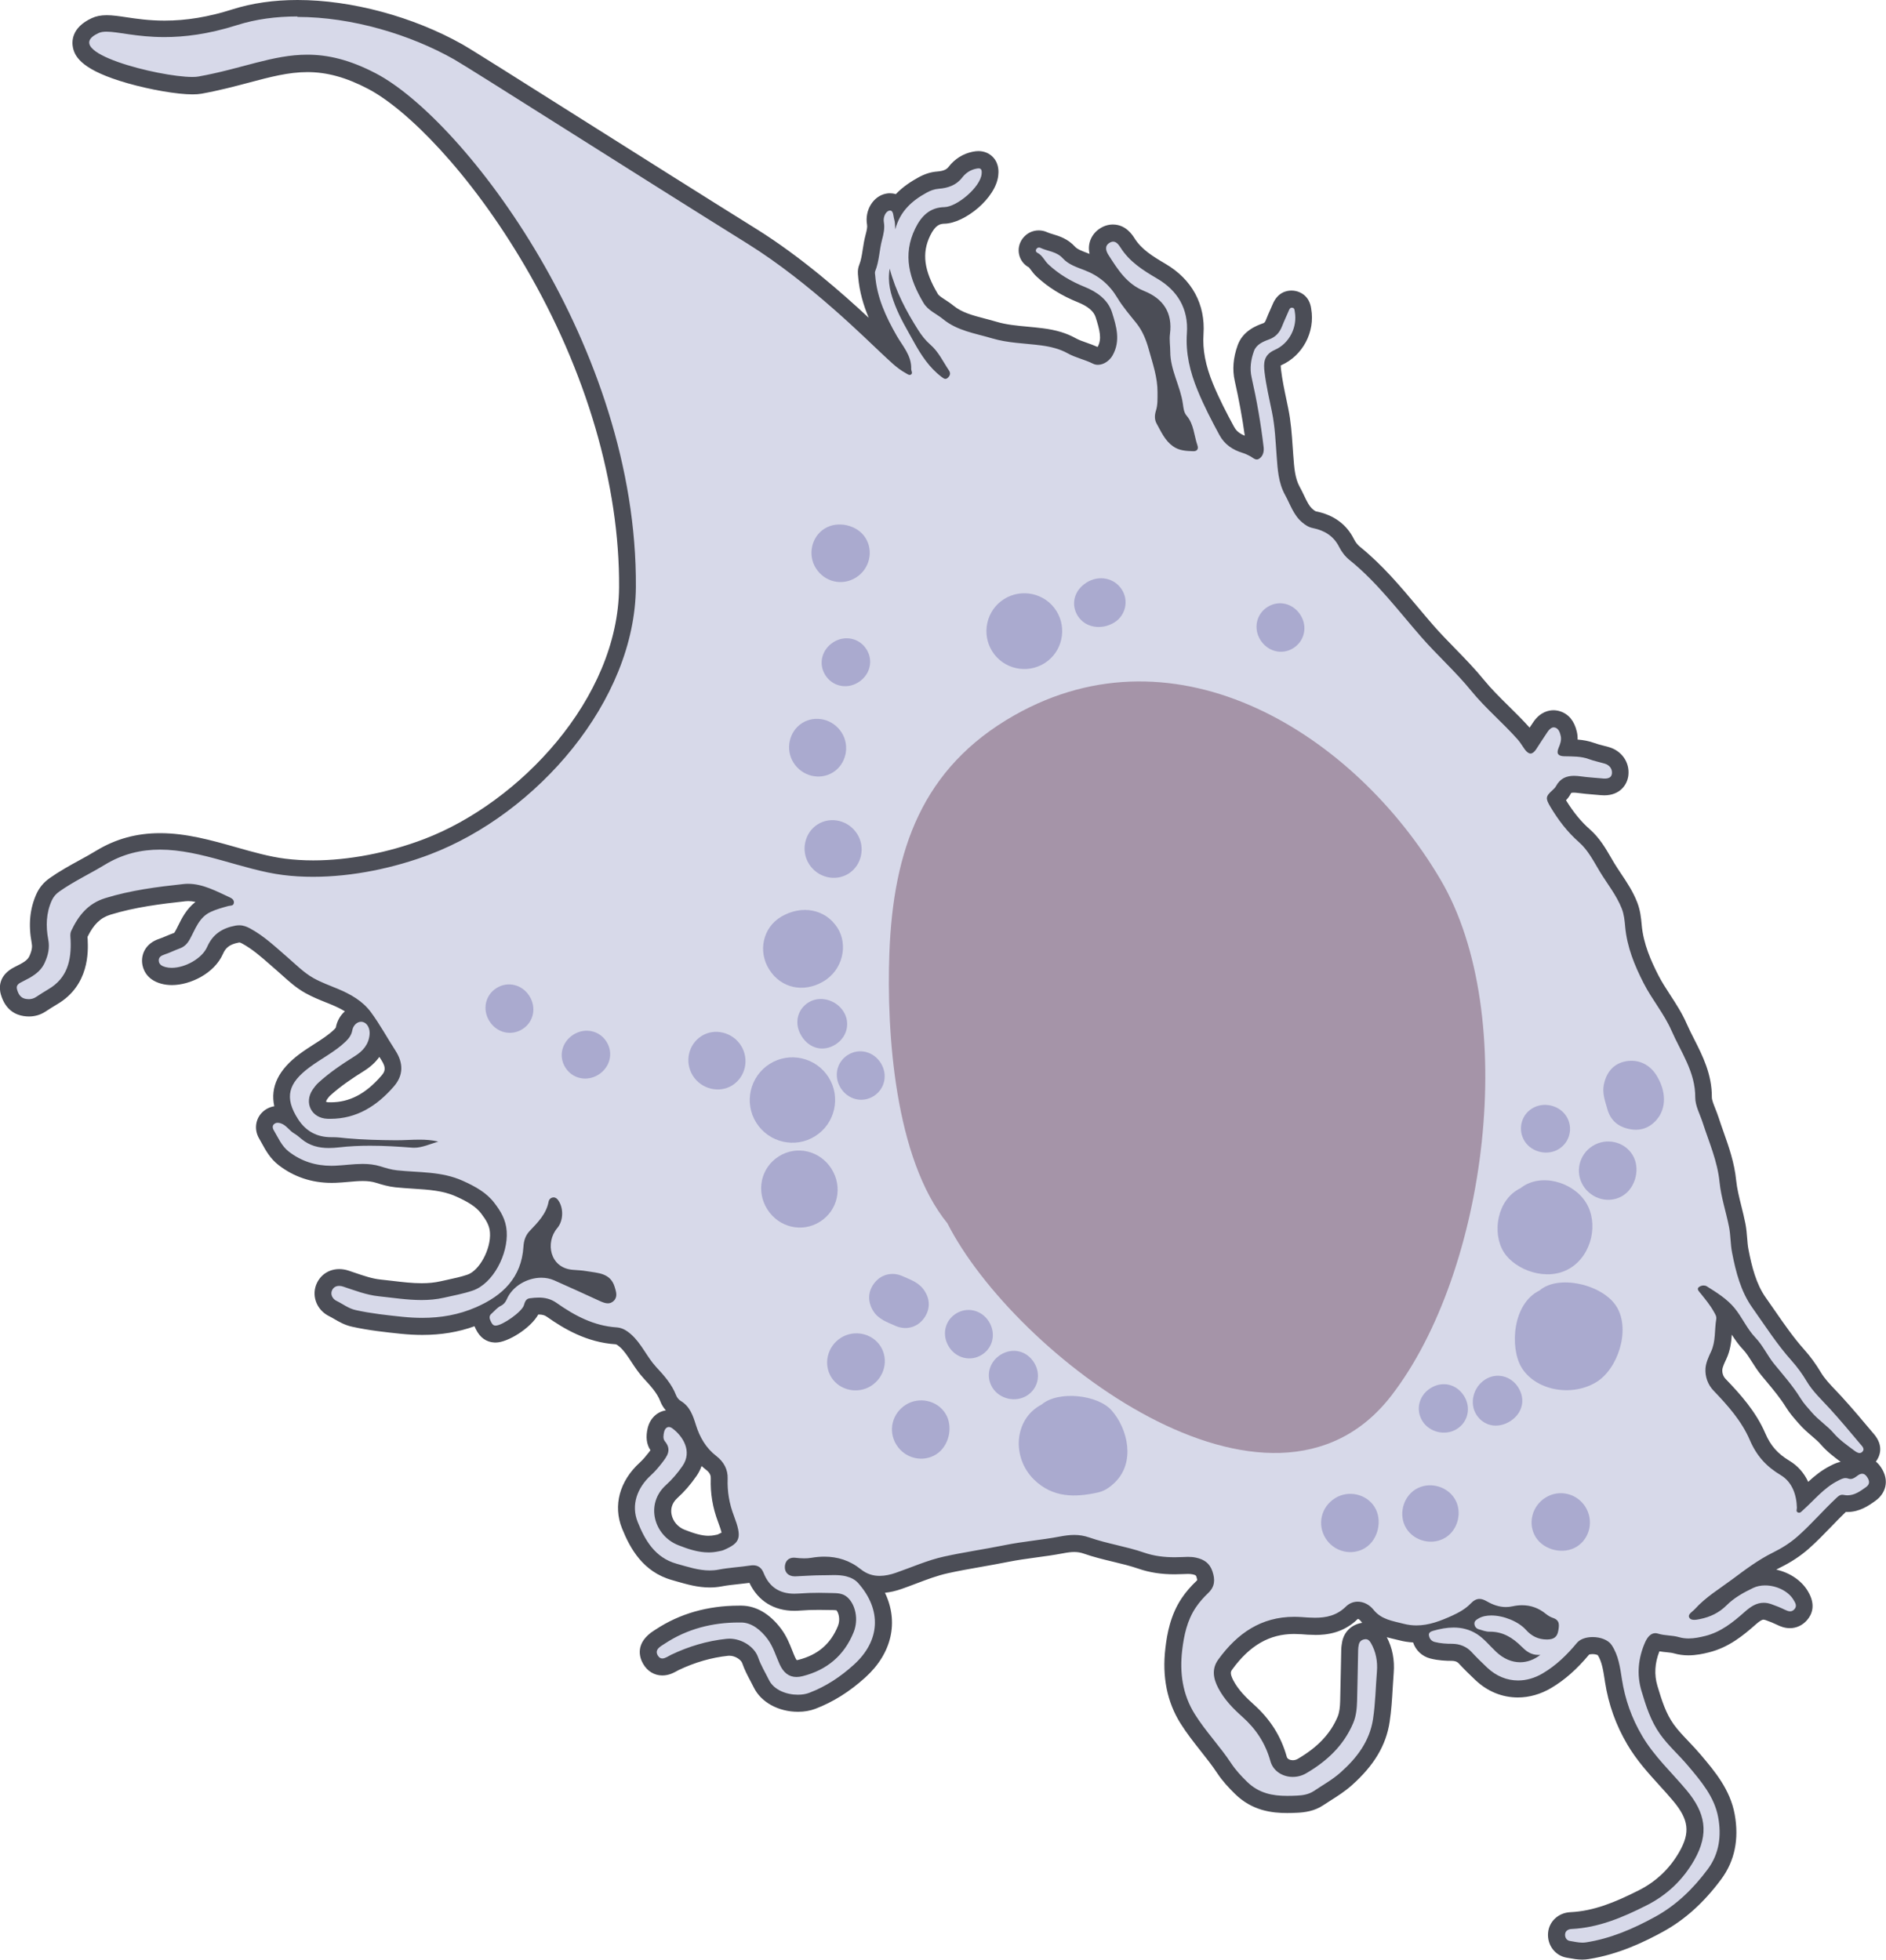 <?xml version='1.0' encoding='utf-8'?>
<ns0:svg xmlns:ns0="http://www.w3.org/2000/svg" viewBox="0 0 445.46 462.88">
  <ns0:defs>
    <ns0:style>
      .cls-1 {
        fill: #807eb7;
      }

      .cls-2 {
        fill: #d7d9e9;
      }

      .cls-3 {
        fill: #4b4d56;
      }

      .cls-4 {
        fill: none;
      }

      .cls-5 {
        clip-path: url(#clippath-1);
      }

      .cls-6 {
        isolation: isolate;
      }

      .cls-7 {
        opacity: .51;
      }

      .cls-7, .cls-8 {
        mix-blend-mode: multiply;
      }

      .cls-9 {
        fill: url(#_10_dpi_20_);
        opacity: .63;
      }

      .cls-10 {
        mix-blend-mode: overlay;
      }

      .cls-11 {
        fill: #a594a8;
      }

      .cls-12 {
        fill: #262425;
      }
    </ns0:style>
    <ns0:pattern id="_10_dpi_20_" data-name="10 dpi 20%" x="0" y="0" width="28.8" height="28.8" patternTransform="translate(-6850.77 -9212.46) rotate(-3.46) scale(.12 -.12)" patternUnits="userSpaceOnUse" viewBox="0 0 28.8 28.8">
      <ns0:g>
        <ns0:rect class="cls-4" x="0" y="0" width="28.8" height="28.8" />
        <ns0:g>
          <ns0:path class="cls-12" d="M28.8,30.24c.8,0,1.44-.64,1.44-1.44s-.64-1.44-1.44-1.44-1.44.64-1.44,1.44.64,1.44,1.44,1.44Z" />
          <ns0:path class="cls-12" d="M14.4,30.24c.8,0,1.44-.64,1.44-1.44s-.65-1.44-1.44-1.44-1.44.64-1.44,1.44.64,1.44,1.44,1.44Z" />
          <ns0:path class="cls-12" d="M28.8,15.84c.8,0,1.44-.65,1.44-1.44s-.64-1.44-1.44-1.44-1.44.64-1.44,1.44.64,1.44,1.44,1.44Z" />
          <ns0:path class="cls-12" d="M14.4,15.84c.8,0,1.44-.65,1.44-1.44s-.65-1.44-1.44-1.44-1.44.64-1.44,1.44.64,1.44,1.44,1.44Z" />
          <ns0:path class="cls-12" d="M7.2,23.04c.79,0,1.44-.64,1.44-1.44s-.65-1.44-1.44-1.44-1.44.64-1.44,1.44.64,1.44,1.44,1.44Z" />
          <ns0:path class="cls-12" d="M21.6,23.04c.8,0,1.44-.64,1.44-1.44s-.65-1.44-1.44-1.44-1.44.64-1.44,1.44.64,1.44,1.44,1.44Z" />
          <ns0:path class="cls-12" d="M7.2,8.64c.79,0,1.44-.64,1.44-1.44s-.65-1.44-1.44-1.44-1.44.64-1.44,1.44.64,1.44,1.44,1.44Z" />
          <ns0:path class="cls-12" d="M21.6,8.64c.8,0,1.44-.64,1.44-1.44s-.65-1.44-1.44-1.44-1.44.64-1.44,1.44.64,1.44,1.44,1.44Z" />
        </ns0:g>
        <ns0:g>
          <ns0:path class="cls-12" d="M0,30.24c.79,0,1.44-.64,1.44-1.44s-.64-1.44-1.44-1.44-1.44.64-1.44,1.44.64,1.44,1.44,1.44Z" />
          <ns0:path class="cls-12" d="M0,15.84c.79,0,1.44-.65,1.44-1.44s-.64-1.44-1.44-1.44-1.44.64-1.44,1.44.64,1.44,1.44,1.44Z" />
        </ns0:g>
        <ns0:g>
          <ns0:path class="cls-12" d="M28.8,1.44c.8,0,1.44-.64,1.44-1.44s-.64-1.44-1.44-1.44-1.44.64-1.44,1.44.64,1.44,1.44,1.44Z" />
          <ns0:path class="cls-12" d="M14.4,1.44c.8,0,1.44-.64,1.44-1.44s-.65-1.44-1.44-1.44-1.44.64-1.44,1.44.64,1.44,1.44,1.44Z" />
        </ns0:g>
        <ns0:path class="cls-12" d="M0,1.44c.79,0,1.44-.64,1.44-1.44S.79-1.44,0-1.44-1.44-.8-1.44,0-.8,1.44,0,1.44Z" />
      </ns0:g>
    </ns0:pattern>
    <ns0:clipPath id="clippath-1">
      <ns0:path class="cls-9" d="M223.78,288.94c-12.42-15.25-14.43-45.03-13.71-63.96.92-24.05,7.62-43.61,29.48-56.02,38.59-21.92,80.46,4.48,100.67,38.76,18.86,31.98,11.04,92.64-11.61,121.93-28.42,36.75-89.05-9.71-104.83-40.7Z" />
    </ns0:clipPath>
  </ns0:defs>
  <ns0:g class="cls-6">
    <ns0:g id="Layer_1">
      <ns0:g>
        <ns0:g>
          <ns0:g>
            <ns0:path class="cls-2" d="M373.76,460.89c-.94,0-1.82-.16-2.6-.3-.23-.04-.46-.08-.69-.12-1.73-.28-2.93-1.87-2.79-3.7.13-1.73,1.52-3,3.38-3.08,5.8-.27,10.99-2.35,16.99-5.39,4.43-2.24,7.92-5.56,10.37-9.86,3.01-5.27,2.56-9.27-1.62-14.27-1.07-1.28-2.22-2.54-3.33-3.77-2.59-2.85-5.26-5.79-7.34-9.32-2.59-4.41-4.23-9.01-5.02-14.08l-.07-.48c-.39-2.51-.75-4.89-2.06-6.83-.32-.47-1.41-.97-2.8-.97-1.13,0-1.93.34-2.2.66-2.82,3.4-5.54,5.82-8.56,7.61-2.17,1.29-4.54,1.97-6.86,1.97-3.21,0-6.22-1.25-8.7-3.6-1.24-1.17-2.55-2.44-3.8-3.8-.95-1.04-2.2-1.26-3.08-1.26-1.35,0-2.95-.07-4.61-.49-1.56-.4-2.64-1.62-2.87-3.29-.03-.19-.03-.39-.02-.59-.31.02-.62.03-.93.03-1.18,0-2.36-.15-3.5-.45-.39-.1-.78-.19-1.16-.29-2.35-.56-5.01-1.19-7.04-3.72-.58-.72-1.39-1.16-2.16-1.16-.52,0-.99.19-1.37.58-2.9,2.86-6.18,3.22-8.71,3.22-1.09,0-2.17-.08-3.22-.15h-.11c-.55-.05-1.09-.07-1.61-.07-6.52,0-11.7,2.94-16.28,9.25-.69.95-1.16,2.18.14,4.66,1.33,2.54,3.4,4.57,5.25,6.22,3.62,3.23,5.98,6.97,7.22,11.43.43,1.56,1.99,2.26,3.35,2.26.77,0,1.54-.21,2.22-.61,5.01-2.94,8.34-6.48,10.19-10.84.58-1.36.73-2.81.78-4.58.07-2.54.12-5.09.17-7.64.03-1.46.05-2.92.09-4.38.01-.59.11-1.14.18-1.55.29-1.48,1.31-2.52,2.81-2.84.26-.06.52-.08.76-.08.84,0,2.04.32,2.94,1.85,1.36,2.3,1.96,5.03,1.72,7.9-.1,1.23-.17,2.47-.25,3.71-.15,2.53-.3,5.14-.7,7.73-.77,5.05-3.41,9.42-8.29,13.77-1.52,1.35-3.18,2.4-4.78,3.42-.59.37-1.18.75-1.76,1.13-1.69,1.13-3.58,1.36-5.03,1.43-.79.04-1.58.06-2.36.06-3.24,0-7.42-.45-10.98-3.97-1.34-1.32-2.74-2.79-3.92-4.58-1.21-1.83-2.55-3.52-3.97-5.32-1.6-2.01-3.25-4.1-4.67-6.37-2.91-4.64-4.01-10.15-3.27-16.4.4-3.42,1.14-7.4,3.53-10.96.87-1.29,1.92-2.52,3.23-3.77.75-.72,1.04-1.38.5-3.02-.32-.96-.82-1.58-2.42-1.93-.42-.09-.89-.13-1.48-.13-.43,0-.87.02-1.3.04-.63.03-1.24.05-1.84.05-2.93,0-5.51-.4-7.87-1.21-2.01-.69-4.06-1.19-6.24-1.71-2.2-.53-4.48-1.08-6.7-1.86-.96-.33-1.88-.49-2.91-.49-.84,0-1.78.11-3.03.35-2.11.41-4.26.7-6.33.98-2.18.29-4.44.6-6.6,1.04-2.11.43-4.26.81-6.33,1.17-2.65.47-5.39.95-8.04,1.54-2.59.57-5.07,1.51-7.7,2.5-1.14.43-2.27.86-3.42,1.26-1.65.58-3.13.86-4.52.86-.87,0-1.7-.11-2.49-.33,5.22,6.9,4.42,14.75-2.25,20.78-3.56,3.22-7.22,5.52-11.19,7.03-.98.37-2.15.57-3.38.57-2.94,0-6.97-1.21-8.64-4.62-.26-.53-.53-1.04-.81-1.56-.66-1.25-1.35-2.55-1.85-4-.57-1.66-2.81-3.06-4.89-3.06-.16,0-.33,0-.49.03-4.17.44-8.33,1.64-12.38,3.56-.15.07-.29.15-.45.24-.67.37-1.5.84-2.52.84-.68,0-1.95-.23-2.82-1.75-1.11-1.94-.43-3.7,2.01-5.24l.31-.2c5.34-3.52,11.59-5.31,18.58-5.31h.64c2.79.05,5.47,1.66,7.73,4.68,1.12,1.5,1.76,3.1,2.37,4.65.23.57.45,1.15.71,1.71.83,1.85,1.73,1.85,2.16,1.85.28,0,.59-.04.94-.13,5.16-1.3,8.76-4.39,10.69-9.18.95-2.35.25-4.95-.94-6.02-.48-.43-1.09-.47-2.2-.49h-.31c-.97-.03-1.94-.05-2.91-.05-1.69,0-3.18.05-4.56.17-.42.03-.82.05-1.22.05-4.37,0-7.53-2.13-9.14-6.17-.22-.54-.35-.54-.63-.54-.12,0-.26.01-.39.03-1.08.16-2.17.28-3.22.39-1.43.15-2.79.3-4.13.56-.8.15-1.64.23-2.49.23-2.56,0-4.95-.69-7.26-1.35l-1.09-.31c-6.04-1.68-8.71-6.53-10.53-11.05-1.83-4.57-.46-9.54,3.69-13.3.9-.82,1.68-1.77,2.32-2.6,1.41-1.81,1.28-1.96.75-2.61-1.21-1.45-.74-3.34-.59-3.96.4-1.64,1.6-2.7,3.07-2.7.69,0,1.38.24,2,.7,3.49,2.56,5.87,7.31,2.85,11.67-1.28,1.84-2.69,3.47-4.19,4.82-1.69,1.53-2.41,3.55-2.02,5.69.42,2.3,2.08,4.28,4.34,5.17,2.39.94,4.39,1.56,6.4,1.56.63,0,1.23-.06,1.83-.19l.31-.06c.26-.05.52-.1.66-.16,2.83-1.22,2.94-1.27,1.29-5.6-1.18-3.1-1.7-6.2-1.58-9.48.05-1.46-.57-2.67-1.9-3.7-2.57-1.98-4.37-4.69-5.5-8.3-.69-2.21-1.25-3.72-2.73-4.6-.83-.49-1.55-1.37-1.93-2.36-.89-2.33-2.61-4.19-4.29-6-1.09-1.17-1.93-2.46-2.74-3.7-.96-1.46-1.86-2.84-3.07-3.9-.85-.75-1.48-1.08-2.17-1.12-6.36-.41-11.48-3.5-15.24-6.15-.87-.61-1.81-.89-3.07-.89-.43,0-.91.03-1.49.1-.04.11-.07.23-.09.29-.75,2.51-6.28,6.23-8.6,6.23h-.15c-1.77-.09-2.47-1.5-2.73-2.02l-.05-.09c-.53-1.05-.57-1.91-.4-2.58-.15.07-.3.14-.46.2-4.14,1.81-8.57,2.69-13.54,2.69-1.56,0-3.2-.09-4.88-.26-3.46-.36-7.39-.77-11.27-1.63-1.45-.32-2.62-1-3.65-1.61-.43-.25-.86-.51-1.31-.72-.99-.48-1.76-1.34-2.12-2.36-.33-.94-.27-1.95.17-2.85.65-1.33,1.94-2.12,3.46-2.12.51,0,1.03.09,1.56.26.51.17,1.01.34,1.52.51,2.21.75,4.29,1.46,6.48,1.69.91.09,1.83.2,2.74.31,2.48.29,4.82.57,7.18.57,1.78,0,3.37-.16,4.85-.5.5-.11,1-.22,1.5-.33,1.76-.38,3.42-.74,5.05-1.29,3.73-1.25,7.05-7.19,6.71-11.99-.15-2.14-1.03-3.67-2.5-5.6-1.54-2.03-3.79-3.32-6.7-4.63-3.41-1.54-7.02-1.76-10.83-2-1.34-.08-2.73-.17-4.11-.32-1.51-.16-2.92-.6-4.17-.98-1.16-.36-2.33-.51-3.74-.51-1.17,0-2.34.1-3.58.21-.94.08-1.88.17-2.81.2-.32.01-.63.02-.94.02-4.26,0-8.06-1.27-11.31-3.78-1.65-1.28-2.59-2.98-3.41-4.49-.22-.4-.44-.81-.68-1.2-.76-1.26-.59-2.82.41-3.78.62-.6,1.41-.92,2.28-.92.43,0,.87.08,1.35.23.3.1.58.22.84.36-2.59-5.11-1.27-9.25,4.13-13.27,1.1-.82,2.25-1.55,3.36-2.27,1.81-1.16,3.52-2.26,4.98-3.65.61-.59.9-1.04.99-1.56.38-2.11,2.05-3.65,3.99-3.69-1.42-1.52-3.39-2.76-6.23-3.93-.42-.17-.84-.34-1.26-.51-1.56-.63-3.18-1.28-4.68-2.12-1.92-1.07-3.54-2.53-5.11-3.94-.44-.4-.89-.8-1.34-1.18-.47-.41-.94-.82-1.42-1.24-2.31-2.03-4.49-3.94-7.06-5.34-.68-.37-1.15-.52-1.63-.52-.16,0-.33.02-.51.05-2.69.49-4.25,1.65-5.22,3.85-1.67,3.8-6.6,6.16-10.22,6.16-.7,0-1.37-.08-1.98-.25-2.29-.62-2.92-2.04-3.04-3.12-.09-.81-.01-2.78,2.7-3.68.58-.19,1.17-.44,1.79-.71.57-.24,1.14-.48,1.73-.69.49-.17.88-.44,1.32-1.24.27-.48.51-.97.75-1.46,1.06-2.14,2.26-4.56,5.13-5.89.74-.34,1.49-.61,2.23-.85-2.29-1.06-4.49-1.97-6.75-1.97-.29,0-.59.02-.89.05-5.9.64-12.16,1.42-18.07,3.24-3.02.93-5.06,2.92-6.82,6.66-.05.1-.02.47,0,.77.01.17.02.35.03.52.16,4.08-.3,9.9-6.2,13.36-.98.58-1.96,1.21-2.9,1.82-.84.55-1.79.82-2.8.82-.3,0-.62-.02-.93-.07-1.87-.29-3.14-1.53-3.76-3.69-.5-1.75.25-3.14,2.24-4.13l.99,1.74-.9-1.79c1.99-1,3.56-1.79,4.33-3.53.72-1.63.92-2.89.67-4.22-.75-3.94-.43-7.36.98-10.45.53-1.17,1.33-2.12,2.45-2.91,2.18-1.54,4.51-2.82,6.75-4.06,1.35-.74,2.75-1.51,4.07-2.32,4.29-2.61,8.9-3.88,14.09-3.88,5.92,0,11.77,1.65,17.42,3.25,4.12,1.17,8.01,2.27,11.88,2.76,2.18.28,4.49.42,6.86.42,8.62,0,18.18-1.84,26.92-5.17,23.11-8.81,47.13-34.14,47.32-61.28.38-54.33-38.83-108.26-60.31-119.52-5.47-2.87-10.34-4.21-15.3-4.21s-9.2,1.18-14.36,2.56c-3.41.91-6.94,1.84-11.02,2.58-.49.09-1.08.13-1.79.13-5.01,0-24.98-3.54-26.26-9.42-.24-1.11-.13-3.2,3.33-4.78.74-.34,1.62-.5,2.68-.5,1.23,0,2.67.21,4.33.46,2.46.37,5.53.82,9.33.82,5.36,0,10.79-.9,16.6-2.75,4.43-1.41,9.41-2.12,14.81-2.12,12.41,0,26.6,3.84,37.96,10.28,2.03,1.15,13.44,8.35,27.88,17.47,13.61,8.59,29.04,18.34,41.54,26.12,13.04,8.13,24.97,19.5,30.06,24.36.77.73,1.37,1.31,1.79,1.69.36.33.71.66,1.07,1,.76.72,1.51,1.42,2.27,2.05-.38-.95-.99-1.88-1.65-2.89-.4-.6-.79-1.2-1.14-1.82-2.37-4.15-4.85-9.17-5.32-15l-.02-.17c-.05-.4-.14-1.07.15-1.78.49-1.22.7-2.57.92-4,.16-1.05.33-2.14.62-3.24.32-1.19.56-2.25.39-3.28-.4-2.31.95-4.65,2.89-5.02.19-.04.37-.05.54-.05.84,0,1.43.32,1.84.75,1.78-2.28,4-3.72,5.79-4.7.89-.49,2.11-1.06,3.74-1.19,1.95-.15,3.2-.73,4.08-1.86,1.15-1.5,2.71-2.48,4.51-2.84.36-.07.67-.11.96-.11,1.05,0,1.69.46,2.04.85.85.95.71,2.22.66,2.71-.45,4.26-6.99,9.51-10.75,9.59-2.28.05-3.81,1.23-5.13,3.95-2.31,4.75-1.73,9.58,1.89,15.65.49.83,1.36,1.39,2.38,2.05.59.38,1.2.78,1.79,1.27,2.3,1.89,5.16,2.64,8.19,3.44.89.23,1.79.47,2.68.73,2.47.74,5.01.97,7.71,1.22,1.17.11,2.35.22,3.52.37,2.89.37,5.13,1.04,7.04,2.11.87.49,1.85.83,2.88,1.19.98.34,2,.7,3.01,1.21.09.05.19.07.31.07.57,0,1.34-.54,1.72-1.21,1.43-2.55.8-5.05-.31-8.59-.64-2.02-2.37-3.57-5.31-4.75-3.63-1.46-6.63-3.32-9.17-5.69-.49-.46-.85-.95-1.17-1.39-.4-.55-.66-.89-.96-1.03-.7-.33-1.2-.96-1.39-1.71-.19-.75-.02-1.55.46-2.19.54-.72,1.34-1.13,2.22-1.13.41,0,.8.09,1.18.27.45.21.99.37,1.56.54,1.34.4,3.02.91,4.37,2.39.87.96,2.26,1.48,3.74,2.04l.67.26c3.78,1.46,6.63,3.86,8.72,7.35.94,1.56,2.11,3,3.35,4.53.34.41.67.83,1,1.24,1.9,2.39,2.8,5.14,3.32,7.01.15.54.31,1.08.46,1.62.82,2.83,1.67,5.76,1.64,8.98v.62c0,1.31,0,2.8-.47,4.3-.26.83-.11,1.24.02,1.47.18.32.35.64.52.96.81,1.52,1.52,2.84,2.74,3.71.67.48,1.44.65,2.33.73-.1-.4-.19-.79-.28-1.18-.35-1.52-.65-2.84-1.5-3.83-1-1.17-1.18-2.53-1.31-3.52l-.04-.3c-.23-1.63-.77-3.22-1.34-4.91-.81-2.4-1.65-4.88-1.66-7.68,0-.46-.03-.93-.06-1.4-.06-.98-.13-1.99.01-3.06.52-3.94-1.02-6.49-4.86-8.04-4.62-1.86-6.98-5.54-9.25-9.11l-.12-.19c-1.68-2.63-.64-4.63.76-5.55.66-.44,1.35-.66,2.04-.66,1.95,0,3.03,1.7,3.44,2.34,1.86,2.94,4.71,4.76,7.97,6.67,5.67,3.32,8.44,8.42,8,14.74-.27,4,.49,8.02,2.4,12.67,1.49,3.62,3.3,7.09,5.04,10.3.87,1.61,2.25,2.65,4.36,3.29.79.24,1.5.6,2.1.92.08.04.16.09.24.14,0-.12,0-.22-.02-.3-.61-5.27-1.56-10.74-2.8-16.27-.52-2.29-.31-4.67.61-7.29.92-2.59,3.47-3.51,4.7-3.95,1.01-.36,1.55-.92,1.99-2.05.29-.75.62-1.49.95-2.22.2-.44.39-.88.58-1.33.58-1.38,1.45-2.05,2.61-2.05.2,0,.4.02.61.07.81.18,1.82.75,2.06,2.46l.02.12c.81,4.58-1.66,9.27-5.88,11.15-1.29.57-1.5,1.11-1.25,3.19.29,2.41.81,4.88,1.31,7.27.14.67.28,1.34.42,2.01.6,2.95.8,5.91,1,8.77.04.61.17,2.33.17,2.33.21,2.85.41,5.55,1.73,7.93.35.63.66,1.28.97,1.94.75,1.58,1.4,2.94,2.57,3.93.68.57,1.14.84,1.67.94,3.55.72,6.09,2.56,7.55,5.47.5.99,1.18,1.85,1.96,2.48,5.1,4.11,9.29,9.1,13.34,13.92,1.28,1.52,2.56,3.04,3.86,4.54,1.63,1.86,3.4,3.68,5.11,5.43,2.25,2.3,4.57,4.69,6.67,7.26,1.82,2.24,3.93,4.32,5.98,6.33,1.68,1.66,3.42,3.37,5.04,5.21.47.53.85,1.1,1.18,1.61.09.13.17.26.26.39.23-.36.46-.72.7-1.08.58-.9,1.16-1.81,1.78-2.69,1.06-1.53,2.25-1.85,3.06-1.85.32,0,.63.05.94.15,2,.65,2.48,2.71,2.64,3.38.3,1.28.02,2.44-.29,3.31h.09c1.81.03,3.69.06,5.64.79.67.25,1.39.44,2.16.63.47.12.93.24,1.39.37,2.09.61,3.36,2.41,3.14,4.47-.15,1.45-1.19,2.99-3.69,2.99-.23,0-.46-.01-.68-.03-.55-.05-1.1-.1-1.66-.14-1.19-.1-2.41-.2-3.64-.37-.49-.07-.91-.1-1.28-.1-1.28,0-1.96.38-2.51,1.4-.33.62-.8,1.09-1.22,1.46-.31.28-.49.46-.6.58.07.16.21.41.44.81,1.96,3.29,4.04,5.88,6.37,7.91,2.04,1.78,3.32,3.99,4.56,6.12.26.44.52.89.78,1.33.53.87,1.09,1.71,1.68,2.6,1.33,1.99,2.7,4.04,3.64,6.44.64,1.64.79,3.23.93,4.78.45,4.87,2.36,9.13,4.16,12.66.83,1.62,1.83,3.15,2.88,4.77,1.33,2.05,2.71,4.17,3.73,6.5.54,1.25,1.16,2.46,1.81,3.74,1.97,3.89,4.02,7.91,3.98,12.88,0,1,.46,2.18.96,3.42.25.62.51,1.27.72,1.94.37,1.16.78,2.3,1.18,3.44,1.22,3.47,2.49,7.05,2.88,10.99.21,2.1.73,4.18,1.28,6.38.32,1.3.66,2.65.93,4.01.22,1.11.31,2.2.39,3.25.08.98.15,1.9.32,2.79.83,4.27,1.94,8.72,4.43,12.23.72,1.01,1.42,2.03,2.13,3.05,2.2,3.18,4.48,6.48,7.08,9.38,1.39,1.55,2.64,3.27,3.73,5.11,1,1.68,2.35,3.1,3.78,4.6.46.48.92.96,1.37,1.46,2.5,2.74,4.89,5.58,7.33,8.49l.12.14c1.85,2.09,1,3.61.34,4.32-.58.62-1.34.96-2.15.96-1.14,0-2.03-.66-2.5-1.02l-.57-.42c-1.57-1.16-3.19-2.35-4.52-3.91-.69-.81-1.52-1.52-2.4-2.27-.94-.8-1.9-1.63-2.78-2.64l-.44-.5c-.85-.96-1.72-1.96-2.46-3.16-1.38-2.24-3.05-4.25-4.82-6.37-.4-.47-.79-.95-1.18-1.42-.79-.97-1.44-1.99-2.07-2.98-.74-1.16-1.43-2.26-2.3-3.17-1.25-1.31-2.17-2.78-3.05-4.2-.65-1.05-1.27-2.04-1.98-2.9-.54-.66-1.16-1.25-1.84-1.81.08.13.34.6.34.6.34.59.92,1.59.69,2.91-.13.78-.19,1.59-.24,2.46-.11,1.77-.24,3.78-1.16,5.73-.47.99-1.05,2.22-1.11,3.23-.09,1.37.4,2.72,1.35,3.71,3.24,3.37,6.86,7.36,8.95,12.22,1.42,3.3,3.37,5.52,6.54,7.43,2.37,1.43,3.93,3.84,4.51,6.92.18-.17.35-.35.54-.53,1.9-1.88,3.86-3.82,6.49-5.15l.2-.1c.65-.34,1.47-.76,2.52-.76.38,0,.76.06,1.13.17.11-.07.25-.17.36-.25l.2-.15c.76-.55,1.49-.81,2.24-.81s1.88.28,2.8,1.63c1.57,2.3.64,4.18-.75,5.17-1.53,1.09-3.22,2.3-5.52,2.3-.35,0-.71-.03-1.06-.09-.07.07-.16.14-.23.21-1.38,1.3-2.67,2.64-3.92,3.93-1.66,1.71-3.37,3.49-5.22,5.12-1.77,1.57-3.88,2.96-6.28,4.14-3.24,1.6-6.22,3.83-9.1,5.98l-.2.15c-.79.59-1.59,1.15-2.4,1.72-1.58,1.12-3.11,2.19-4.48,3.4,1.09-.48,2.05-1.13,2.9-1.98,2.06-2.05,4.49-3.37,6.81-4.48,1.08-.52,2.36-.79,3.69-.79,3.48,0,6.86,1.76,8.41,4.37l.06.1c.43.72,1.58,2.64-.04,4.48-.68.77-1.55,1.18-2.52,1.18-.82,0-1.54-.3-2.08-.56-.94-.46-1.93-.86-3.01-1.24-.42-.14-.8-.21-1.16-.21-.93,0-1.85.48-3.18,1.66-2.71,2.41-5.95,5.06-10.15,6.12-1.27.32-2.79.65-4.39.65-1.01,0-1.95-.13-2.85-.39-.62-.18-1.31-.25-2.04-.33-.9-.09-1.91-.2-2.95-.52-.03.03-.29.24-.6.95-1.5,3.4-1.76,6.79-.78,10.07,1.13,3.77,2.15,6.88,4.11,9.64,1.09,1.54,2.39,2.9,3.77,4.35.9.95,1.83,1.92,2.71,2.96l.11.13c3.21,3.8,6.53,7.74,7.5,13.04.97,5.33.02,9.97-2.83,13.8-3.91,5.27-8.21,9.14-13.12,11.83-6.38,3.49-11.6,5.41-16.94,6.24-.37.06-.75.08-1.14.08ZM353.64,387.66c.37.38.74.76,1.12,1.12,1.06.99,2.22,1.61,3.4,1.82-.08-.08-.16-.16-.24-.23-1.49-1.48-2.84-2.34-4.28-2.71ZM358.62,381.25c1.29.66,2.42,1.5,3.27,2.45.99,1.11,2.05,1.6,3.42,1.6h.11c.35,0,.51-.05.56-.07,0-.02.04-.11.07-.3.04-.2.1-.57.12-.82-.02,0-.03-.01-.05-.02-.76-.25-1.53-.68-2.29-1.3-1.32-1.07-2.74-1.59-4.34-1.59-.28,0-.57.02-.87.05ZM345.49,382.64c.28.05.55.1.82.16.08-.34.22-.63.38-.88-.37.24-.77.48-1.2.72ZM349.44,379.7c-.06,0-.28.1-.64.48-.06.07-.13.13-.19.2.42-.21.87-.37,1.36-.49-.34-.17-.49-.18-.52-.18ZM187.41,370.35s.12.04.33.04c.78-.03,1.5-.07,2.21-.11,1.42-.08,2.89-.16,4.36-.16h.33c.39,0,.77,0,1.16-.02.42-.01.84-.02,1.26-.02.21,0,.44,0,.69,0-.95-.24-1.95-.35-3-.35-.87,0-1.79.08-2.74.24-.65.11-1.32.16-2.04.16-.88,0-1.71-.08-2.34-.15-.04,0-.08,0-.12,0-.05,0-.08,0-.1,0,.02,0,0,.09-.01.24,0,.07,0,.11,0,.13,0,0,0,0,0,0ZM134.56,301.91c2.25,1.01,4.49,2.04,6.73,3.06l1.25.57c.19.09.78.36,1.04.36.04-.2-.16-.84-.28-1.23-.49-1.6-1.41-1.86-3.91-2.22-.39-.06-.77-.11-1.15-.18-.72-.13-1.48-.18-2.29-.24l-.83-.06c-.19-.01-.38-.04-.56-.06ZM130.8,286.66c-.95,2.08-2.48,3.7-3.87,5.17l-.36.38c-.56.59-.85,1.36-.91,2.41-.13,2.1-.55,4.03-1.27,5.79,1.12-.37,2.3-.57,3.49-.57,1.01,0,1.97.14,2.88.43-.88-.73-1.58-1.67-2.04-2.79-1.18-2.84-.63-6.24,1.41-8.64.46-.54.69-1.36.68-2.18ZM89.26,245.25c-.41,2.43-1.87,4.44-4.35,6-2.62,1.63-5.65,3.63-8.31,6.06-.32.29-.64.69-1.03,1.25-.59.87-.71,1.8-.33,2.55.37.74,1.19,1.18,2.24,1.22.21,0,.41.01.62.01,5.02,0,9.44-2.28,13.49-6.96,1.63-1.88,1.69-3.76.18-6.08-.7-1.09-1.38-2.2-2.06-3.31-.15-.25-.3-.49-.45-.73ZM369.88,177.72" />
            <ns0:path class="cls-3" d="M70.28,4c12.79,0,26.61,4.15,36.97,10.02,3.86,2.19,43.46,27.43,69.34,43.55,14.87,9.27,28.41,22.94,31.55,25.82,1.85,1.69,3.57,3.52,5.79,4.74.27.15.62.42.94.42.12,0,.23-.03.34-.12.42-.32,0-.86.01-1.29.11-3.17-2.04-5.42-3.44-7.87-2.55-4.47-4.65-8.99-5.06-14.17-.03-.34-.13-.74-.01-1.03.97-2.4.97-5.01,1.63-7.47.36-1.36.67-2.71.42-4.14-.21-1.21.45-2.55,1.3-2.71.06-.01.11-.02.17-.02.84,0,.75,1.4,1,2.17.19.59.14,1.26.23,2.27,1.12-4.27,3.91-6.74,7.36-8.64.94-.52,1.83-.86,2.94-.95,2.13-.17,4.1-.82,5.5-2.64.84-1.09,1.95-1.83,3.32-2.1.22-.04.4-.07.56-.07.62,0,.81.37.71,1.35-.33,3.12-5.82,7.74-8.8,7.8-3.49.07-5.49,2.19-6.89,5.07-3.04,6.25-1.34,11.99,1.96,17.54,1.08,1.82,3.07,2.57,4.62,3.84,3.37,2.77,7.57,3.35,11.57,4.54,3.79,1.13,7.69,1.16,11.54,1.66,2.22.29,4.41.81,6.31,1.87,1.91,1.07,4.03,1.47,5.96,2.44.39.2.8.28,1.21.28,1.37,0,2.76-.98,3.46-2.23,1.94-3.46.88-6.91-.15-10.17-.95-3-3.57-4.84-6.47-6.01-3.17-1.28-6.05-2.96-8.55-5.3-.93-.87-1.4-2.17-2.63-2.76-.3-.15-.46-.54-.19-.9.16-.22.38-.33.61-.33.11,0,.22.03.33.08,1.76.82,3.83.86,5.29,2.47,1.35,1.49,3.33,2.11,5.17,2.82,3.34,1.29,5.86,3.41,7.72,6.52,1.28,2.13,2.94,4.04,4.5,5.99,1.49,1.87,2.34,4.07,2.95,6.3.91,3.29,2.06,6.55,2.03,10.05-.01,1.47.07,2.92-.38,4.33-.33,1.06-.35,2.1.18,3.05,1.07,1.92,1.93,3.96,3.85,5.33,1.49,1.06,3.12,1.11,4.79,1.17.02,0,.05,0,.07,0,.89,0,1.19-.59.92-1.38-.82-2.34-.83-4.99-2.55-7-.69-.81-.75-1.86-.89-2.8-.59-4.21-2.97-7.97-2.98-12.31,0-1.4-.25-2.82-.07-4.19.67-5.05-1.62-8.36-6.1-10.16-4.11-1.65-6.24-5.09-8.43-8.52-.53-.83-.99-2.04.17-2.81.35-.23.66-.33.94-.33.76,0,1.3.71,1.75,1.41,2.12,3.35,5.29,5.35,8.65,7.32,4.79,2.8,7.42,7.12,7.02,12.88-.33,4.76.73,9.15,2.55,13.57,1.49,3.63,3.27,7.06,5.13,10.49,1.2,2.23,3.15,3.53,5.54,4.25.61.18,1.19.48,1.75.77.51.27.97.76,1.53.76.21,0,.42-.07.66-.24.89-.65,1.07-1.71.96-2.68-.65-5.54-1.61-11.03-2.84-16.48-.48-2.14-.16-4.2.55-6.18.55-1.56,2.12-2.25,3.49-2.74,1.68-.6,2.58-1.66,3.18-3.2.46-1.18,1.02-2.33,1.51-3.5.17-.4.32-.83.77-.83.06,0,.12,0,.18.02.48.1.46.57.53.98.61,3.43-1.14,7.38-4.73,8.97-2.69,1.19-2.67,3.19-2.42,5.26.38,3.17,1.12,6.3,1.76,9.44.7,3.42.84,6.88,1.1,10.35.23,3.12.39,6.33,2.01,9.25,1.23,2.22,1.95,4.69,4,6.42.79.67,1.56,1.17,2.57,1.37,2.71.55,4.88,1.87,6.16,4.41.61,1.22,1.46,2.31,2.49,3.14,6.52,5.26,11.51,11.98,16.96,18.21,3.8,4.34,8.11,8.18,11.73,12.63,3.4,4.17,7.53,7.59,11.07,11.6.61.7,1.07,1.53,1.62,2.28.48.64.93.97,1.36.97s.87-.33,1.32-1c.92-1.39,1.8-2.82,2.75-4.19.34-.49.84-.99,1.42-.99.1,0,.21.02.32.05.81.26,1.12,1.11,1.31,1.94.24,1.03-.13,1.99-.5,2.87-.64,1.51.1,1.94,1.36,1.97,1.97.05,3.93-.03,5.83.68,1.2.44,2.46.69,3.69,1.05,1.16.34,1.83,1.26,1.72,2.34-.1.95-.86,1.2-1.7,1.2-.16,0-.33,0-.49-.03-1.73-.16-3.48-.26-5.2-.5-.54-.07-1.06-.12-1.56-.12-1.76,0-3.26.57-4.27,2.45-.19.35-.5.65-.8.92-1.64,1.48-1.72,1.9-.54,3.9,1.86,3.12,4.02,5.98,6.77,8.39,2.19,1.92,3.47,4.54,4.95,6.98,1.75,2.89,3.92,5.54,5.17,8.73.54,1.39.67,2.83.8,4.28.44,4.78,2.2,9.1,4.37,13.34,1.98,3.87,4.84,7.23,6.56,11.16,2.23,5.1,5.66,9.79,5.62,15.8-.01,1.99,1.13,4,1.77,5.99,1.49,4.62,3.48,9.06,3.97,14.02.36,3.56,1.54,7.04,2.24,10.58.39,1.98.32,4.02.71,6.03.89,4.61,2.08,9.22,4.77,13.01,3.02,4.26,5.84,8.69,9.35,12.61,1.31,1.47,2.5,3.1,3.5,4.79,1.45,2.45,3.51,4.33,5.39,6.39,2.5,2.74,4.89,5.58,7.27,8.43.4.47,1.16,1.14.53,1.82-.22.23-.45.32-.69.32-.5,0-1.01-.4-1.36-.66-1.65-1.23-3.39-2.45-4.72-3.99-1.57-1.83-3.61-3.1-5.18-4.92-.96-1.1-1.94-2.15-2.71-3.4-1.78-2.88-4.02-5.41-6.16-8.02-1.63-1.98-2.67-4.38-4.47-6.26-1.99-2.08-3.13-4.8-4.93-6.99-1.76-2.14-4.18-3.64-6.53-5.12-.24-.15-.51-.21-.78-.21-.46,0-.91.19-1.18.44-.5.46.2,1.08.53,1.49,1.09,1.37,2.21,2.71,3.06,4.25.31.56.7,1.09.58,1.79-.44,2.55-.08,5.22-1.24,7.68-.59,1.25-1.21,2.61-1.3,3.96-.12,1.92.55,3.81,1.9,5.22,3.37,3.51,6.66,7.22,8.55,11.63,1.63,3.79,3.89,6.28,7.35,8.35,2.61,1.57,3.72,4.54,3.79,7.71,0,.36-.28.88.25,1.09.1.04.19.06.27.06.37,0,.62-.34.9-.59,2.69-2.39,4.95-5.28,8.25-6.95.61-.31,1.18-.64,1.82-.64.2,0,.42.03.64.11.19.07.37.1.54.1.65,0,1.16-.43,1.68-.81.38-.28.74-.43,1.08-.43.41,0,.78.23,1.14.76.63.93.7,1.73-.26,2.41-1.34.96-2.68,1.93-4.36,1.93-.3,0-.6-.03-.92-.1-.11-.02-.21-.03-.31-.03-.61,0-1.03.41-1.49.85-3.09,2.9-5.85,6.14-9.03,8.95-1.77,1.57-3.77,2.82-5.84,3.84-3.48,1.72-6.57,4.05-9.61,6.32-3.01,2.24-6.3,4.21-8.86,7.05-.56.62-1.74,1.2-1.31,2,.22.41.66.53,1.17.53.45,0,.94-.1,1.39-.19,2.41-.48,4.5-1.5,6.25-3.24,1.8-1.8,4-3.01,6.27-4.1.85-.41,1.82-.6,2.83-.6,2.63,0,5.46,1.31,6.7,3.39.42.7.92,1.45.23,2.23-.32.36-.66.5-1.02.5-.39,0-.79-.16-1.21-.36-1.04-.51-2.11-.94-3.22-1.33-.65-.23-1.25-.33-1.82-.33-1.73,0-3.12.94-4.5,2.17-2.76,2.45-5.62,4.75-9.31,5.67-1.29.32-2.6.59-3.91.59-.77,0-1.53-.09-2.29-.31-1.63-.48-3.32-.32-4.96-.84-.22-.07-.43-.1-.63-.1-1.14,0-1.91,1.06-2.4,2.15-1.63,3.71-2.02,7.58-.87,11.45,1.06,3.56,2.18,7.11,4.39,10.23,1.94,2.73,4.45,4.91,6.58,7.44,3.09,3.66,6.29,7.4,7.16,12.23.78,4.27.3,8.52-2.47,12.25-3.42,4.6-7.43,8.51-12.48,11.27-5.12,2.8-10.45,5.11-16.28,6.01-.28.04-.56.06-.84.06-1,0-1.99-.24-2.97-.4-.77-.12-1.18-.83-1.12-1.58.06-.82.76-1.2,1.48-1.24,6.43-.3,12.16-2.75,17.8-5.6,4.84-2.45,8.58-6.05,11.21-10.65,3.63-6.36,2.63-11.22-1.82-16.55-3.54-4.23-7.63-7.97-10.48-12.82-2.47-4.2-4.02-8.57-4.77-13.37-.43-2.76-.8-5.66-2.45-8.11-.82-1.21-2.67-1.85-4.46-1.85-1.5,0-2.96.45-3.73,1.39-2.32,2.8-4.87,5.29-8.04,7.17-1.89,1.12-3.88,1.69-5.84,1.69-2.62,0-5.17-1.01-7.32-3.05-1.26-1.2-2.52-2.41-3.7-3.7-1.16-1.26-2.78-1.9-4.54-1.91-1.39,0-2.77-.08-4.13-.43-.87-.22-1.28-.87-1.38-1.63-.09-.61.54-.88,1.04-1.02,1.6-.46,3.22-.76,4.8-.76,1.89,0,3.75.43,5.49,1.53,1.73,1.1,3.07,2.82,4.59,4.24,1.71,1.6,3.66,2.43,5.63,2.43,1.63,0,3.26-.57,4.78-1.75-.16.01-.31.02-.45.02-1.87,0-2.98-.97-4.02-2-2.06-2.05-4.36-3.49-7.38-3.49-.05,0-.11,0-.16,0-.02,0-.03,0-.05,0-.83,0-1.68-.34-2.51-.58-.63-.18-.98-.72-1.01-1.31-.03-.62.44-.93,1-1.25.82-.48,1.86-.69,2.99-.69,2.91,0,6.42,1.42,8.19,3.4,1.34,1.5,2.94,2.27,4.91,2.27.05,0,.1,0,.15,0,1.36-.03,2.29-.46,2.56-2.02.25-1.4.4-2.54-1.29-3.09-.59-.19-1.16-.56-1.65-.95-1.71-1.39-3.58-2.03-5.6-2.03-.74,0-1.5.09-2.28.26-.52.11-1.04.17-1.54.17-1.59,0-3.08-.53-4.5-1.35-.63-.36-1.19-.57-1.74-.57-.69,0-1.36.33-2.09,1.1-1.17,1.23-2.8,2.14-4.38,2.86-2.71,1.23-5.48,2.3-8.42,2.3-.98,0-1.97-.12-2.99-.38-2.58-.68-5.26-.96-7.15-3.32-.98-1.23-2.37-1.91-3.73-1.91-1,0-1.98.37-2.78,1.15-2.2,2.17-4.73,2.65-7.31,2.65-1.06,0-2.12-.08-3.18-.16-.6-.04-1.18-.06-1.76-.06-7.75,0-13.39,3.87-17.9,10.08-1.6,2.2-1.2,4.48,0,6.76,1.41,2.68,3.46,4.8,5.69,6.78,3.21,2.86,5.46,6.27,6.62,10.47.64,2.33,2.87,3.72,5.28,3.72,1.08,0,2.2-.28,3.23-.89,4.81-2.82,8.78-6.5,11.02-11.78.73-1.71.89-3.5.94-5.3.11-4.01.16-8.02.25-12.04,0-.4.07-.81.15-1.21.14-.7.57-1.12,1.28-1.27.12-.03.23-.04.34-.04.56,0,.92.36,1.22.87,1.23,2.08,1.63,4.46,1.45,6.72-.31,3.77-.36,7.57-.93,11.3-.8,5.22-3.8,9.15-7.65,12.58-1.94,1.73-4.19,2.96-6.32,4.39-1.22.82-2.66,1.03-4.01,1.09-.76.04-1.52.06-2.26.06-3.44,0-6.71-.57-9.57-3.39-1.37-1.35-2.62-2.69-3.66-4.26-2.66-4.04-6.04-7.54-8.62-11.65-2.93-4.67-3.6-9.85-2.98-15.1.41-3.48,1.15-7.02,3.2-10.08.85-1.27,1.86-2.4,2.94-3.43,1.6-1.52,1.66-3.15,1.01-5.1-.65-1.96-1.99-2.85-3.9-3.26-.64-.14-1.27-.18-1.9-.18-.47,0-.94.02-1.41.05-.58.03-1.16.04-1.73.04-2.45,0-4.85-.28-7.22-1.1-4.23-1.46-8.72-2.1-12.93-3.57-1.24-.43-2.41-.6-3.56-.6s-2.23.16-3.41.38c-4.29.82-8.67,1.15-12.94,2.02-4.79.97-9.64,1.66-14.41,2.71-3.9.86-7.57,2.51-11.34,3.82-1.29.45-2.59.74-3.86.74-1.54,0-3.03-.43-4.42-1.54-2.63-2.12-5.53-3-8.63-3-1,0-2.03.09-3.07.27-.58.1-1.14.13-1.71.13-.7,0-1.4-.06-2.11-.14-.12-.01-.23-.02-.34-.02-1.27,0-2.07.86-2.11,2.18-.04,1.34.89,2.23,2.34,2.23.05,0,.1,0,.15,0,2.14-.09,4.28-.26,6.42-.26.07,0,.13,0,.2,0,.04,0,.08,0,.12,0,.8,0,1.61-.04,2.42-.04.95,0,1.91.06,2.86.3,1.13.29,2.11.79,2.84,1.62,5.58,6.34,5.19,13.6-1.05,19.25-3.16,2.86-6.57,5.13-10.56,6.65-.76.29-1.68.44-2.66.44-2.64,0-5.66-1.09-6.84-3.5-.87-1.77-1.91-3.45-2.56-5.34-.85-2.46-3.8-4.4-6.78-4.4-.23,0-.47.01-.7.04-4.55.48-8.89,1.78-13.03,3.75-.66.32-1.42.89-2.11.89-.4,0-.77-.19-1.09-.74-.81-1.42.72-2.14,1.69-2.78,5.31-3.5,11.26-4.98,17.48-4.98.2,0,.4,0,.6,0,2.45.04,4.58,1.77,6.16,3.88,1.36,1.81,1.95,3.96,2.86,5.97.89,1.97,2.18,3.02,3.99,3.02.44,0,.92-.06,1.43-.19,5.72-1.44,9.84-4.87,12.06-10.37,1.23-3.04.43-6.56-1.46-8.26-1.15-1.03-2.49-.97-3.79-1.01-.99-.03-1.98-.05-2.96-.05-1.58,0-3.15.05-4.72.17-.36.03-.71.04-1.05.04-3.44,0-5.93-1.51-7.28-4.91-.52-1.31-1.39-1.8-2.49-1.8-.22,0-.45.02-.69.06-2.47.37-4.96.49-7.43.96-.71.14-1.41.2-2.11.2-2.65,0-5.21-.86-7.81-1.58-5.18-1.45-7.52-5.65-9.21-9.87-1.6-3.98-.16-8.05,3.17-11.08.96-.87,1.77-1.85,2.56-2.86,1.21-1.56,2.38-3.1.7-5.11-.49-.59-.36-1.48-.19-2.21.17-.71.59-1.17,1.12-1.17.25,0,.53.1.82.31,2.44,1.79,4.82,5.42,2.39,8.92-1.14,1.64-2.42,3.16-3.89,4.48-4.96,4.47-2.86,11.94,2.93,14.21,2.31.91,4.66,1.7,7.13,1.7.73,0,1.48-.07,2.24-.23.45-.09.93-.16,1.35-.34,3.97-1.71,4.36-2.91,2.37-8.15-1.07-2.82-1.56-5.67-1.45-8.7.07-2.16-.9-3.98-2.68-5.35-2.43-1.87-3.91-4.42-4.81-7.31-.7-2.23-1.42-4.42-3.62-5.72-.47-.28-.88-.83-1.08-1.34-1-2.62-2.85-4.66-4.69-6.65-2.22-2.4-3.45-5.53-5.96-7.74-1.05-.92-2.09-1.53-3.36-1.62-5.4-.35-9.94-2.77-14.22-5.79-1.35-.95-2.76-1.25-4.22-1.25-.7,0-1.42.07-2.14.17-.87.12-1.12.87-1.35,1.65-.46,1.54-5.08,4.8-6.68,4.8-.02,0-.04,0-.05,0-.64-.03-.86-.57-1.09-1.02-.3-.59-.47-1.24.13-1.76.75-.65,1.35-1.46,2.27-1.91.66-.32,1.09-.86,1.38-1.53,1.32-3.08,4.81-5.09,8.16-5.09,1.04,0,2.08.2,3.02.61,3.62,1.6,7.22,3.25,10.82,4.9.62.28,1.26.54,1.87.54.48,0,.95-.16,1.39-.58.97-.94.58-2.15.23-3.29-1.02-3.35-3.99-3.27-6.62-3.73-1.09-.19-2.2-.23-3.3-.32-5.4-.43-6.53-6.44-3.65-9.85,1.48-1.75,1.51-4.68.29-6.49-.28-.42-.64-.76-1.14-.76-.05,0-.1,0-.15.01-.57.08-.94.47-1.05,1.04-.56,2.91-2.58,4.88-4.48,6.9-1,1.06-1.37,2.33-1.45,3.66-.45,7.35-4.93,11.59-11.17,14.32-4.11,1.8-8.35,2.52-12.74,2.52-1.54,0-3.1-.09-4.68-.25-3.72-.39-7.4-.78-11.05-1.59-1.71-.38-3.02-1.45-4.53-2.18-.89-.43-1.52-1.51-1.02-2.53.34-.69.95-1,1.66-1,.3,0,.61.05.93.16,2.76.91,5.47,1.98,8.41,2.29,3.38.35,6.74.89,10.12.89,1.76,0,3.52-.15,5.29-.55,2.26-.51,4.52-.92,6.75-1.67,4.87-1.63,8.45-8.64,8.07-14.03-.2-2.81-1.45-4.76-2.9-6.67-1.88-2.48-4.57-3.93-7.47-5.24-5.03-2.27-10.34-1.92-15.56-2.48-1.35-.14-2.65-.55-3.87-.93-1.42-.44-2.84-.58-4.25-.58-2.17,0-4.32.33-6.48.42-.29.01-.58.02-.86.02-3.75,0-7.1-1.05-10.09-3.36-1.71-1.32-2.52-3.34-3.59-5.13-.22-.37-.31-.94.08-1.31.27-.26.57-.36.9-.36.24,0,.48.05.73.13,1.33.44,2.01,1.73,3.17,2.4.6.35,1.14.81,1.67,1.26,1.96,1.66,4.18,2.17,6.51,2.17.79,0,1.6-.06,2.42-.15,2.44-.28,4.87-.39,7.31-.39,3.32,0,6.64.2,9.96.46.14.01.29.02.44.02,1.88,0,3.83-.89,5.72-1.46-1.48-.35-2.95-.45-4.43-.45-1.8,0-3.61.14-5.41.14-.08,0-.16,0-.24,0-3.83-.03-7.66-.12-11.48-.46-1.08-.1-2.17-.26-3.25-.26-.07,0-.15,0-.22,0-.09,0-.18,0-.27,0-3.38,0-5.99-1.42-7.82-4.27-3.28-5.11-2.34-8.48,2.7-12.23,2.81-2.09,5.98-3.64,8.53-6.08.78-.75,1.38-1.55,1.58-2.65.21-1.2,1.14-2.04,2.09-2.04.12,0,.24.01.36.04,1.12.27,1.76,1.57,1.64,2.95-.2,2.38-1.61,3.96-3.5,5.14-3.02,1.89-5.96,3.87-8.6,6.28-.51.47-.94,1.03-1.34,1.61-2.1,3.09-.32,6.76,3.49,6.9.23,0,.46.01.69.01,6.2,0,11.02-3.06,15-7.66,2.31-2.67,2.24-5.55.35-8.48-1.94-3-3.65-6.15-5.76-9.02-1.96-2.66-4.8-4.28-7.87-5.55-1.93-.8-3.94-1.53-5.72-2.53-2.25-1.26-4.13-3.18-6.11-4.89-2.82-2.43-5.51-5.02-8.83-6.82-.87-.47-1.67-.76-2.59-.76-.28,0-.57.03-.88.08-3.1.57-5.37,2.01-6.69,5.01-1.23,2.8-5.25,4.96-8.39,4.96-.52,0-1.01-.06-1.46-.18-.81-.22-1.49-.58-1.58-1.42-.1-.88.53-1.28,1.35-1.55,1.21-.4,2.36-.98,3.56-1.42,1.11-.4,1.81-1.1,2.39-2.14,1.34-2.39,2.15-5.21,4.98-6.51,1.34-.62,2.73-.99,4.13-1.38.46-.13,1.17.02,1.31-.66.15-.7-.39-1.12-.91-1.36-3.18-1.46-6.38-3.23-9.9-3.23-.36,0-.73.02-1.1.06-6.21.67-12.41,1.46-18.44,3.32-4.09,1.26-6.34,4.12-8.04,7.71-.34.73-.19,1.46-.16,2.23.19,4.71-.74,8.93-5.21,11.56-1.01.59-1.99,1.23-2.97,1.87-.54.35-1.11.5-1.71.5-.21,0-.42-.02-.63-.05-1.32-.2-1.83-1.17-2.14-2.27-.31-1.06.57-1.47,1.27-1.82,2.14-1.08,4.22-2.12,5.3-4.53.79-1.77,1.18-3.47.81-5.4-.6-3.15-.52-6.27.84-9.26.4-.88,1-1.55,1.78-2.1,3.4-2.4,7.17-4.15,10.71-6.3,4.34-2.64,8.69-3.59,13.05-3.59,9.77,0,19.54,4.78,29.05,5.99,2.32.3,4.7.43,7.11.43,9.42,0,19.28-2.12,27.64-5.3,25.22-9.61,48.42-36.21,48.61-63.13.4-56.77-40.51-110.37-61.38-121.31-6.26-3.28-11.41-4.43-16.23-4.43-8.18,0-15.45,3.32-25.73,5.16-.38.07-.86.1-1.44.1-7.77,0-31.7-5.98-22.1-10.38.5-.23,1.12-.32,1.85-.32,2.74,0,7.15,1.28,13.66,1.28,4.62,0,10.3-.64,17.21-2.84,4.4-1.4,9.22-2.03,14.2-2.03M223.31,89.48c.19,0,.38-.08.59-.28.53-.5.67-1.08.23-1.72-1.4-2.07-2.44-4.39-4.39-6.08-1.14-.99-2.07-2.18-2.89-3.48-2.8-4.42-5.25-9-6.71-14.47-.56,3.35.26,6.03,1.3,8.71,1.16,2.98,2.8,5.69,4.34,8.48,1.76,3.2,3.68,6.16,6.62,8.39.33.25.61.46.91.46M70.28,0c-5.61,0-10.79.75-15.42,2.22-5.61,1.79-10.84,2.65-15.99,2.65-3.66,0-6.64-.44-9.04-.8-1.74-.26-3.25-.48-4.62-.48s-2.51.22-3.52.69c-4.91,2.25-4.75,5.66-4.45,7.02.51,2.32,2.43,5.37,12.9,8.36,5.42,1.55,11.72,2.63,15.32,2.63.83,0,1.53-.05,2.14-.16,4.16-.75,7.89-1.74,11.17-2.61,5.03-1.34,9.37-2.49,13.84-2.49,4.63,0,9.2,1.26,14.37,3.98,9,4.72,23.96,19.52,37.07,41.94,14.47,24.73,22.34,51.65,22.17,75.79-.19,26.28-23.55,50.85-46.03,59.43-8.52,3.25-17.83,5.04-26.21,5.04-2.29,0-4.51-.14-6.61-.4-3.72-.47-7.55-1.55-11.59-2.7-5.78-1.64-11.77-3.33-17.97-3.33-5.57,0-10.51,1.36-15.13,4.17-1.28.78-2.6,1.51-4,2.27-2.3,1.26-4.67,2.57-6.95,4.18-1.39.98-2.44,2.23-3.11,3.71-1.58,3.48-1.95,7.3-1.13,11.65.15.77.11,1.58-.53,3.03-.46,1.04-1.49,1.6-3.41,2.56l-.09.04c-4.05,2.03-3.63,5.21-3.26,6.48,1.07,3.71,3.52,4.83,5.38,5.11.42.06.84.1,1.24.1,1.41,0,2.72-.38,3.89-1.14.93-.6,1.89-1.22,2.82-1.77,7.61-4.47,7.29-12.52,7.18-15.17,0-.2-.02-.39-.04-.59,0-.04,0-.09,0-.14,1.47-2.98,3.06-4.51,5.43-5.24,5.74-1.77,11.89-2.54,17.69-3.17.22-.02.45-.04.67-.04h0c.56,0,1.13.07,1.71.2-2.15,1.66-3.25,3.89-4.1,5.61-.24.49-.47.96-.71,1.37-.12.21-.19.29-.21.32,0,0-.02,0-.04.02-.65.23-1.25.49-1.83.73-.58.25-1.13.48-1.64.65-3.36,1.11-4.3,3.73-4.06,5.8.13,1.12.82,3.82,4.51,4.82.78.21,1.63.32,2.51.32,4.34,0,10.03-2.75,12.05-7.35.59-1.34,1.42-2.26,3.75-2.69.06-.01.11-.02.15-.02.15,0,.49.17.68.27,2.37,1.29,4.47,3.13,6.69,5.08.48.42.95.84,1.43,1.25.44.38.87.77,1.31,1.16,1.65,1.48,3.35,3.01,5.47,4.19,1.62.9,3.29,1.58,4.92,2.23.41.17.82.33,1.23.5,1.24.51,2.28,1.03,3.17,1.58-1.08.95-1.86,2.29-2.14,3.85t0,0s-.07.14-.41.47c-1.31,1.26-2.94,2.31-4.67,3.41-1.14.73-2.31,1.48-3.47,2.34-4.98,3.71-6.97,7.78-5.98,12.35-1.06.17-2.04.65-2.82,1.41-1.67,1.61-1.98,4.18-.74,6.24.22.37.43.75.64,1.14.87,1.6,1.96,3.58,3.94,5.11,3.61,2.79,7.83,4.2,12.54,4.2.34,0,.68,0,1.03-.02,1-.04,1.97-.13,2.91-.21,1.2-.11,2.32-.21,3.4-.21,1.21,0,2.18.13,3.07.4l.09.03c1.33.41,2.83.87,4.53,1.05,1.43.15,2.84.24,4.2.33,3.63.23,7.06.44,10.13,1.83,2.63,1.18,4.64,2.32,5.93,4.01,1.27,1.67,1.98,2.89,2.09,4.53.27,3.87-2.48,8.99-5.35,9.95-1.54.52-3.15.86-4.85,1.23-.5.11-1,.22-1.51.33-1.34.3-2.79.45-4.42.45-2.24,0-4.53-.27-6.94-.56-.92-.11-1.85-.22-2.77-.31-1.96-.2-3.94-.88-6.03-1.59-.51-.17-1.02-.35-1.54-.52-.72-.24-1.46-.36-2.18-.36-2.3,0-4.27,1.21-5.26,3.25-.67,1.38-.76,2.93-.26,4.38.52,1.52,1.67,2.79,3.14,3.5.36.17.75.4,1.18.65,1.1.64,2.47,1.45,4.23,1.83,4,.89,7.98,1.3,11.5,1.67,1.75.18,3.47.27,5.09.27,4.46,0,8.51-.67,12.32-2.05.08.21.18.43.29.64l.04.08c.98,1.98,2.47,3.03,4.42,3.13.08,0,.16,0,.25,0,2.86,0,8.27-3.4,10.06-6.62.04,0,.08,0,.11,0,.83,0,1.39.15,1.91.52,3.97,2.8,9.4,6.07,16.26,6.51.24.02.66.35.98.63,1.01.89,1.8,2.1,2.72,3.5.82,1.25,1.75,2.66,2.95,3.96,1.54,1.67,3.14,3.39,3.89,5.36.3.8.76,1.54,1.32,2.16-2.06.3-3.74,1.9-4.29,4.17-.5,2.08-.29,3.84.65,5.24-.15.2-.32.42-.43.57-.59.76-1.3,1.63-2.09,2.35-4.78,4.35-6.35,10.15-4.2,15.53,1.88,4.68,4.92,10.3,11.85,12.23.36.1.72.2,1.07.31,2.45.7,4.98,1.43,7.81,1.43.98,0,1.94-.09,2.87-.27,1.26-.24,2.58-.38,3.97-.53.83-.09,1.67-.18,2.53-.29,2.03,4.27,5.77,6.6,10.63,6.6.45,0,.91-.02,1.38-.06,1.32-.11,2.76-.16,4.39-.16.85,0,1.78.01,2.85.04h.32c.31.01.76.02.98.06.48.53.98,2.15.35,3.71-1.71,4.22-4.76,6.83-9.33,7.99-.19.05-.32.06-.4.07-.08-.09-.22-.29-.39-.67-.23-.5-.44-1.05-.67-1.62-.63-1.59-1.35-3.4-2.63-5.11-2.65-3.53-5.87-5.42-9.3-5.47-.22,0-.44,0-.66,0-7.39,0-14.01,1.9-19.68,5.64-.09.06-.18.11-.27.17-4.8,3.01-3.48,6.54-2.69,7.92,1,1.75,2.66,2.76,4.56,2.76,1.54,0,2.72-.66,3.5-1.09.11-.06.23-.13.33-.18,3.84-1.83,7.79-2.97,11.73-3.38.09,0,.19-.01.28-.01,1.45,0,2.76,1.03,3,1.71.55,1.6,1.27,2.96,1.97,4.28.26.5.53,1,.78,1.51,1.71,3.48,5.81,5.74,10.44,5.74,1.47,0,2.88-.24,4.09-.7,4.21-1.61,8.08-4.03,11.82-7.42,6.32-5.72,7.91-13.15,4.63-19.99,1.24-.12,2.54-.42,3.94-.91,1.18-.41,2.34-.85,3.47-1.28,2.56-.97,4.97-1.88,7.42-2.42,2.61-.58,5.33-1.06,7.96-1.52,2.08-.37,4.24-.75,6.38-1.18,2.1-.42,4.22-.71,6.47-1.02,2.1-.28,4.27-.58,6.43-.99,1.12-.22,1.94-.31,2.65-.31.79,0,1.5.12,2.24.38,2.31.81,4.64,1.37,6.89,1.91,2.13.51,4.13,1,6.05,1.66,2.57.89,5.36,1.32,8.52,1.32.61,0,1.26-.02,1.92-.05.42-.02.82-.04,1.22-.04.44,0,.78.03,1.06.09.8.17.84.27.95.6.15.45.18.68.18.78-.03.03-.08.09-.16.17-1.41,1.34-2.56,2.68-3.51,4.1-2.64,3.93-3.45,8.39-3.85,11.84-.79,6.71.41,12.67,3.56,17.7,1.48,2.36,3.17,4.49,4.79,6.55,1.4,1.76,2.71,3.43,3.87,5.18,1.28,1.94,2.77,3.51,4.19,4.91,4.08,4.03,8.76,4.55,12.38,4.55.72,0,1.47-.02,2.45-.07,1.58-.08,3.92-.34,6.04-1.76.57-.38,1.14-.74,1.72-1.11,1.67-1.06,3.39-2.15,5.03-3.61,5.26-4.68,8.1-9.43,8.94-14.97.41-2.68.57-5.33.72-7.9.08-1.27.15-2.47.24-3.67.25-3.03-.31-5.93-1.63-8.44.65.19,1.28.34,1.85.47.37.09.75.18,1.12.27,1.06.28,2.14.44,3.24.5.63,1.89,2.13,3.3,4.09,3.8,1.88.48,3.71.55,5.09.55.48,0,1.15.11,1.61.61,1.3,1.41,2.63,2.7,3.89,3.89,2.86,2.72,6.34,4.15,10.08,4.15,2.68,0,5.41-.78,7.88-2.25,3.17-1.88,6.02-4.39,8.94-7.88.13-.05.41-.11.8-.11.59,0,1.05.15,1.24.24.98,1.55,1.3,3.65,1.64,5.86l.07.48c.83,5.32,2.56,10.15,5.28,14.78,2.18,3.71,4.93,6.73,7.58,9.65,1.15,1.27,2.24,2.46,3.27,3.7,3.67,4.4,4.03,7.43,1.42,12-2.26,3.95-5.47,7-9.54,9.06-5.77,2.92-10.74,4.92-16.18,5.18-2.85.13-5.08,2.21-5.28,4.93-.22,2.88,1.7,5.38,4.47,5.83.22.03.43.07.65.11.86.16,1.84.33,2.96.33.5,0,.98-.04,1.45-.11,7.22-1.11,13.5-4.22,17.59-6.46,5.18-2.83,9.68-6.89,13.77-12.4,3.19-4.3,4.26-9.46,3.19-15.35-1.06-5.83-4.71-10.15-7.94-13.97l-.11-.13c-.92-1.09-1.87-2.09-2.79-3.06-1.32-1.39-2.58-2.7-3.59-4.12-1.79-2.51-2.75-5.46-3.82-9.05-.79-2.64-.63-5.38.47-8.16.62.11,1.2.17,1.74.22.67.07,1.25.13,1.69.26,1.07.31,2.22.47,3.41.47,1.82,0,3.49-.36,4.88-.71,4.65-1.16,8.11-4,11-6.56.88-.78,1.48-1.16,1.85-1.16.13,0,.31.04.5.1,1,.35,1.92.72,2.79,1.15.67.33,1.71.76,2.95.76,1.54,0,2.97-.66,4.03-1.86,1.18-1.34,2.18-3.62.25-6.83l-.05-.09c-1.49-2.5-4.3-4.36-7.44-5.05.32-.17.64-.34.96-.5,2.55-1.26,4.81-2.75,6.71-4.43,1.91-1.69,3.65-3.49,5.33-5.23,1.17-1.21,2.27-2.35,3.42-3.45.12,0,.24,0,.36,0,2.94,0,5.08-1.52,6.64-2.64l.04-.03c2.23-1.59,3.48-4.65,1.24-7.93-.37-.54-.76-.97-1.17-1.3.75-.99,2.15-3.58-.6-6.67l-.08-.09c-2.45-2.92-4.85-5.78-7.39-8.56-.46-.5-.93-1-1.4-1.49-1.35-1.42-2.63-2.76-3.51-4.24-1.16-1.95-2.49-3.77-3.96-5.42-2.51-2.81-4.65-5.9-6.92-9.18-.71-1.03-1.43-2.06-2.15-3.08-2.28-3.21-3.32-7.4-4.1-11.46-.15-.78-.22-1.64-.29-2.56-.09-1.11-.18-2.26-.42-3.48-.28-1.41-.62-2.78-.95-4.1-.53-2.13-1.03-4.14-1.23-6.1-.42-4.18-1.72-7.88-2.99-11.46-.41-1.17-.8-2.27-1.16-3.39-.24-.73-.51-1.41-.77-2.07-.4-1.01-.82-2.06-.82-2.67.04-5.45-2.21-9.88-4.2-13.79-.64-1.26-1.24-2.44-1.76-3.64-1.09-2.49-2.51-4.67-3.89-6.79-1.02-1.57-1.99-3.06-2.77-4.59-1.72-3.36-3.54-7.4-3.95-11.89v-.05c-.15-1.6-.32-3.42-1.06-5.31-1.01-2.6-2.45-4.74-3.84-6.82-.58-.87-1.13-1.69-1.63-2.52-.26-.43-.51-.86-.76-1.3-1.26-2.17-2.69-4.62-4.97-6.62-2.03-1.78-3.88-4.02-5.62-6.86.38-.39.76-.87,1.07-1.46.11-.21.19-.28.19-.28,0,0,0,0,0,0,0,0,.15-.06.55-.06.28,0,.61.03,1.01.08,1.28.18,2.53.28,3.74.38.54.04,1.09.09,1.63.14.3.03.59.04.87.04,3.58,0,5.44-2.41,5.68-4.79.31-3-1.57-5.71-4.57-6.59-.48-.14-.97-.27-1.46-.39-.71-.18-1.39-.36-1.96-.57-1.4-.52-2.74-.73-4.01-.83.02-.58-.03-1.2-.18-1.85-.59-2.54-1.92-4.17-3.96-4.83-.51-.16-1.03-.25-1.56-.25-1.05,0-3.06.35-4.7,2.71-.32.46-.64.93-.94,1.4-1.61-1.81-3.32-3.49-4.97-5.12-2.1-2.07-4.08-4.02-5.83-6.17-2.15-2.64-4.51-5.06-6.78-7.39-1.77-1.82-3.45-3.53-5.04-5.35-1.29-1.47-2.58-3.01-3.84-4.51-4.11-4.89-8.37-9.95-13.62-14.19-.56-.45-1.05-1.08-1.42-1.82-1.75-3.49-4.76-5.68-8.94-6.53-.07-.01-.23-.05-.78-.51-.84-.71-1.38-1.84-2.06-3.26-.31-.66-.64-1.34-1.03-2.04-1.1-2-1.29-4.49-1.48-7.12l-.04-.5c-.05-.61-.09-1.22-.13-1.82-.2-2.93-.41-5.96-1.04-9.03-.14-.68-.28-1.35-.42-2.03-.52-2.45-1-4.77-1.28-7.09-.07-.56-.08-.88-.08-1.06.04-.02.09-.05.15-.07,5.05-2.24,8.01-7.85,7.04-13.32v-.04c-.44-3.13-2.68-3.94-3.63-4.15-.34-.07-.69-.11-1.03-.11-1.15,0-3.26.42-4.43,3.22l-.02.05c-.18.44-.38.87-.57,1.3-.33.74-.67,1.5-.98,2.31-.27.7-.43.76-.81.89-1.28.46-4.67,1.68-5.9,5.17-1.06,2.98-1.28,5.73-.68,8.4.99,4.37,1.78,8.71,2.37,12.94-1.56-.61-2.17-1.43-2.54-2.11-1.71-3.16-3.49-6.57-4.95-10.11-1.79-4.35-2.51-8.1-2.26-11.77.48-7.03-2.71-12.93-8.99-16.61-3.14-1.84-5.67-3.45-7.29-6.01-.51-.81-2.07-3.27-5.13-3.27-1.09,0-2.15.33-3.14.99-1.74,1.15-2.96,3.35-2.36,5.95-.16-.06-.31-.12-.47-.18-1.24-.47-2.42-.91-2.96-1.51-1.72-1.9-3.77-2.52-5.27-2.97-.5-.15-.96-.29-1.28-.44-.64-.3-1.33-.45-2.03-.45-1.51,0-2.9.71-3.82,1.94-.83,1.12-1.12,2.53-.79,3.86.31,1.27,1.15,2.34,2.31,2.95.1.11.25.33.38.49.35.48.79,1.08,1.42,1.67,2.73,2.54,5.93,4.53,9.79,6.08,2.31.93,3.71,2.11,4.15,3.5.99,3.13,1.51,5.16.48,7.01,0,0-.01.02-.02.03-.91-.41-1.8-.72-2.61-1.01-.95-.33-1.84-.65-2.56-1.05-2.14-1.2-4.6-1.95-7.76-2.35-1.22-.16-2.42-.27-3.59-.38-2.59-.24-5.04-.47-7.32-1.15-.93-.28-1.85-.52-2.74-.75-2.94-.77-5.47-1.44-7.44-3.05-.68-.56-1.36-1-1.97-1.4-.8-.52-1.5-.97-1.75-1.4-3.27-5.51-3.81-9.62-1.8-13.75,1.25-2.56,2.35-2.8,3.38-2.82,4.76-.1,12.13-6,12.7-11.38.07-.65.28-2.65-1.16-4.25-.88-.98-2.13-1.52-3.52-1.52-.42,0-.86.05-1.35.15-2.28.46-4.25,1.7-5.7,3.58-.36.46-.95.96-2.65,1.09-1.57.12-2.97.57-4.55,1.44-1.61.89-3.54,2.11-5.27,3.91-.54-.17-1.04-.21-1.39-.21-.3,0-.61.03-.91.09-3.03.58-5.08,3.93-4.49,7.33.1.57-.05,1.29-.35,2.42-.32,1.2-.5,2.34-.67,3.45-.2,1.31-.4,2.55-.8,3.55-.49,1.2-.34,2.27-.28,2.79v.09c.3,3.53,1.26,6.76,2.5,9.69-6.13-5.71-15.95-14.37-26.53-20.97-12.49-7.78-27.9-17.51-41.51-26.1-14.47-9.14-25.9-16.36-27.98-17.53C97.58,3.94,83.02,0,70.28,0h0ZM78.09,260.34c-.18,0-.36,0-.54,0-.35-.01-.51-.11-.53-.13,0-.02,0-.21.21-.52.11-.16.43-.63.72-.9,2.54-2.32,5.48-4.25,8.02-5.84,1.53-.96,2.74-2.07,3.63-3.33.16.26.33.51.49.77,1.26,1.95.76,2.79-.02,3.69-3.7,4.28-7.51,6.27-11.97,6.27h0ZM427.08,349.98c-.97-2.09-2.46-3.78-4.4-4.95-2.81-1.69-4.47-3.57-5.73-6.5-2.22-5.17-5.99-9.33-9.35-12.82-.57-.59-.85-1.37-.8-2.19.04-.63.57-1.76.93-2.51.96-2.04,1.18-4,1.31-5.78.75,1.17,1.6,2.4,2.68,3.53.73.77,1.37,1.78,2.06,2.86.66,1.04,1.34,2.11,2.21,3.18.39.48.79.96,1.19,1.43,1.73,2.07,3.35,4.03,4.66,6.15.83,1.34,1.8,2.45,2.66,3.43l.43.49c.97,1.12,2.04,2.04,2.99,2.85.82.7,1.59,1.36,2.19,2.06,1.41,1.64,3.11,2.92,4.63,4.05-.96.19-1.72.58-2.27.86l-.18.09c-2.04,1.03-3.72,2.4-5.2,3.77h0ZM167.38,362.73c-1.69,0-3.49-.57-5.67-1.42-1.62-.63-2.8-2.04-3.1-3.66-.19-1.02-.09-2.51,1.39-3.85,1.62-1.46,3.13-3.2,4.49-5.17.54-.78.94-1.57,1.22-2.37.34.3.68.59,1.05.87,1.03.79,1.14,1.51,1.12,2.04-.12,3.55.44,6.9,1.71,10.26.51,1.34.74,2.11.84,2.55-.22.12-.53.27-.98.47-.1.03-.21.04-.32.06l-.33.07c-.46.1-.93.14-1.42.14h0ZM310.6,386.15c2.69,0,6.66-.39,10.12-3.8.1.02.34.11.57.4.15.18.3.36.45.53-.13.02-.25.04-.38.07-2.29.5-3.91,2.15-4.35,4.42-.09.49-.2,1.14-.22,1.88-.03,1.49-.06,2.98-.09,4.47-.05,2.47-.09,5.03-.16,7.54-.04,1.53-.17,2.78-.62,3.85-1.7,4-4.68,7.14-9.36,9.89-.38.22-.79.34-1.21.34-.58,0-1.27-.25-1.42-.79-1.34-4.84-3.9-8.89-7.81-12.39-1.71-1.53-3.62-3.39-4.81-5.66-.9-1.72-.57-2.18-.3-2.55,4.18-5.75,8.84-8.43,14.66-8.43.48,0,.97.02,1.47.05h.11c1.08.09,2.19.17,3.36.17h0Z" />
          </ns0:g>
          <ns0:g>
            <ns0:path class="cls-1" d="M247.03,274.65c-8.89-10.92-10.33-32.25-9.82-45.8.66-17.22,5.46-31.23,21.11-40.12,27.63-15.69,57.61,3.21,72.08,27.75,13.5,22.9,7.9,66.33-8.31,87.31-20.35,26.32-63.76-6.95-75.06-29.14Z" />
            <ns0:path class="cls-9" d="M223.78,288.94c-12.42-15.25-14.43-45.03-13.71-63.96.92-24.05,7.62-43.61,29.48-56.02,38.59-21.92,80.46,4.48,100.67,38.76,18.86,31.98,11.04,92.64-11.61,121.93-28.42,36.75-89.05-9.71-104.83-40.7Z" />
            <ns0:g class="cls-5">
              <ns0:path class="cls-11" d="M222.43,288.3c-5.52-6.55-9.36-13.81-10.69-21.91-.78-4.75.1-10.12-.99-14.8-.75-3.21-1.29-6.48-1.73-9.78-.94-7.06-.68-14.08-.31-21.13.18-3.39,1.27-6.7,1.33-10.13.04-2.13.18-4.29.55-6.39,1.12-6.37,2.71-12.55,6.5-18.08,1.89-2.76,3-6.03,5.51-8.43,1.09-1.04,2.12-2.1,3.4-2.92,4.83-3.08,9.24-6.73,13.8-10.17,2.68-2.02,5.72-3.39,8.94-4.33,2.6-.76,5.15-1.7,7.75-2.46,3.75-1.09,7.52-1.88,11.4-2.04,4.57-.19,9.06.26,13.46,1.46,2.21.6,4.54.21,6.81.94,3.88,1.26,7.8,2.36,11.27,4.54,1.33.84,2.89,1.05,4.27,1.71,2.78,1.32,5.49,2.8,8.24,4.19,5.26,2.65,9.35,6.54,12.71,11.32,3.24,4.6,7.21,8.59,11.15,12.6,1.23,1.25,2.31,2.6,3.28,4.07,2.13,3.25,3.92,6.71,6.45,9.71,1.58,1.87,2.13,4.3,2.92,6.55,2.46,6.94,5.03,13.88,5.6,21.32.53,6.94.29,13.88-.55,20.83-.55,4.57-1.77,9.07-1.68,13.71,0,.43-.16.87-.25,1.3-2.18,9.8-1.01,20.48-4.35,29.98-.66,1.88-.62,3.22-1.42,5.05-.81,1.86-3.3,6.23-4.05,8.19-1.21,3.2-4.09,3.95-5.46,7.1-.55,1.26-1.11,2.55-1.88,3.68-4.26,6.2-8.87,12.06-15.63,15.86-2.14,1.2-4.15,2.63-6.25,3.9-3.28,1.99-6.93,2.25-10.57,1.92-1.73-.16-3.5-.43-5.21-.84-9.75-2.36-20.24-1.18-28.24-7.18-.44-.33-2.92-4-3.41-4.23-4.23-1.96-10.71-1.86-14.19-4.85-3.89-3.34-6.7-7.71-10.47-11.2-1.92-1.78-3.15-4.47-4.74-6.58-.95-1.25-9-2.4-10.01-3.64-2.88-3.52,4.44-8.39,1.39-11.75-1.94-2.13-3.04-4.8-4.66-7.12Z" />
            </ns0:g>
          </ns0:g>
        </ns0:g>
        <ns0:g class="cls-7">
          <ns0:g class="cls-8">
            <ns0:path class="cls-1" d="M363.61,304.81c4.41-3.9,15.04-1.47,18.26,3.87,3.31,5.48.23,14.74-4.9,17.8-5.91,3.53-14.42,1.89-17.65-3.6-2.7-4.58-2.13-14.94,4.29-18.08Z" />
          </ns0:g>
          <ns0:g class="cls-10">
            <ns0:path class="cls-1" d="M246.05,331.71c3.91-3.32,13.23-2.32,16.51,1.41,3.82,4.34,5.74,12.31.65,17.13-1.1,1.04-2.34,1.91-3.83,2.24-5.47,1.22-10.71,1.28-15.12-3-5.34-5.18-4.84-14.36,1.8-17.78Z" />
          </ns0:g>
          <ns0:g class="cls-10">
            <ns0:path class="cls-1" d="M359.11,280.64c4.65-3.71,12.4-1.58,15.49,3.39,2.99,4.8,1.47,12.3-3.75,15.5-5.38,3.3-12.95.48-15.65-3.78-2.87-4.53-1.62-12.43,3.91-15.11Z" />
          </ns0:g>
          <ns0:g class="cls-10">
            <ns0:path class="cls-1" d="M178.62,265.16c-2.95-4.69-1.52-10.94,3.2-13.9,4.69-2.95,10.94-1.52,13.9,3.2,2.95,4.69,1.52,10.94-3.2,13.9-4.69,2.95-10.94,1.52-13.9-3.2Z" />
          </ns0:g>
          <ns0:g class="cls-10">
            <ns0:path class="cls-1" d="M181.66,228.95c-2.69-4.28-1.48-9.89,2.87-12.45,4.77-2.8,10.39-1.87,13.28,2.64,2.52,3.95,1.36,9.96-3.44,12.73-4.6,2.65-9.91,1.56-12.72-2.93Z" />
          </ns0:g>
          <ns0:g class="cls-10">
            <ns0:path class="cls-1" d="M196.39,276.05c2.72,4.31,1.52,9.83-2.71,12.5-4.23,2.67-9.73,1.37-12.45-2.93-2.72-4.31-1.52-9.83,2.71-12.5,4.23-2.67,9.73-1.37,12.45,2.93Z" />
          </ns0:g>
          <ns0:g class="cls-10">
            <ns0:path class="cls-1" d="M234.37,153.86c-2.64-4.18-1.39-9.74,2.77-12.36,4.18-2.64,9.74-1.39,12.36,2.77,2.64,4.18,1.39,9.74-2.77,12.36-4.18,2.64-9.74,1.39-12.36-2.77Z" />
          </ns0:g>
          <ns0:g class="cls-8">
            <ns0:path class="cls-1" d="M391.21,253.91c2.37,3.77,2.43,7.87.05,10.59-1.72,1.97-3.91,2.7-6.49,2.15-2.64-.56-4.39-2.06-5.13-4.7-.53-1.9-1.24-3.76-.82-5.8.64-3.1,2.48-5.03,5.28-5.51,2.86-.49,5.51.73,7.11,3.28Z" />
          </ns0:g>
          <ns0:g class="cls-8">
            <ns0:path class="cls-1" d="M211.74,341.27c-2.05-3.27-1.07-7.44,2.24-9.51,3.13-1.95,7.38-1,9.31,2.07,1.94,3.08.9,7.71-2.16,9.66-3.14,2-7.37,1-9.39-2.23Z" />
          </ns0:g>
          <ns0:g class="cls-8">
            <ns0:path class="cls-1" d="M313.11,363.35c-2.06-3.27-1.08-7.45,2.23-9.51,3.13-1.95,7.38-1.01,9.31,2.06,1.94,3.08.91,7.71-2.15,9.66-3.14,2-7.37,1-9.39-2.21Z" />
          </ns0:g>
          <ns0:g class="cls-8">
            <ns0:path class="cls-1" d="M202.19,136.4c-3.27,2.06-7.45,1.08-9.51-2.23-1.95-3.13-1.01-7.38,2.06-9.31,3.08-1.94,7.71-.91,9.66,2.15,2,3.14,1,7.37-2.21,9.39Z" />
          </ns0:g>
          <ns0:g class="cls-8">
            <ns0:path class="cls-1" d="M374.45,355.88c2.03,3.22,1.11,7.46-2.05,9.43-3.08,1.92-7.71.85-9.65-2.22-1.98-3.14-.95-7.36,2.29-9.38,3.2-2,7.38-1.04,9.41,2.17Z" />
          </ns0:g>
          <ns0:g class="cls-8">
            <ns0:path class="cls-1" d="M376.16,270.66c3.21-2.02,7.46-1.08,9.42,2.09,1.91,3.08.82,7.7-2.26,9.64-3.13,1.96-7.35.91-9.37-2.33-1.99-3.19-1.01-7.37,2.21-9.4Z" />
          </ns0:g>
          <ns0:g class="cls-8">
            <ns0:path class="cls-1" d="M198.64,315.95c3.14-1.97,7.38-1.05,9.33,2.01,1.99,3.14.98,7.36-2.26,9.39-3.14,1.97-7.38,1.05-9.33-2.01-1.99-3.14-.98-7.36,2.26-9.39Z" />
          </ns0:g>
          <ns0:g class="cls-8">
            <ns0:path class="cls-1" d="M175.01,246.93c2.03,3.22,1.09,7.46-2.08,9.43-3.07,1.91-7.28.87-9.27-2.27-2.03-3.22-1.09-7.46,2.08-9.43,3.07-1.91,7.28-.87,9.27,2.27Z" />
          </ns0:g>
          <ns0:g class="cls-8">
            <ns0:path class="cls-1" d="M198.83,173.08c1.96,3.13,1.02,7.38-2.05,9.32-3.14,1.98-7.36.95-9.38-2.3-1.96-3.13-1.02-7.38,2.05-9.32,3.14-1.98,7.36-.95,9.38,2.3Z" />
          </ns0:g>
          <ns0:g class="cls-8">
            <ns0:path class="cls-1" d="M202.49,197.01c1.96,3.13,1.02,7.38-2.05,9.32-3.14,1.98-7.36.95-9.38-2.3-1.96-3.13-1.02-7.38,2.05-9.32,3.14-1.98,7.36-.95,9.38,2.3Z" />
          </ns0:g>
          <ns0:g class="cls-8">
            <ns0:path class="cls-1" d="M334.29,351.79c3.07-1.93,7.37-.93,9.29,2.17,1.87,3.01.87,7.28-2.14,9.18-3.07,1.93-7.37.93-9.29-2.17-1.87-3.01-.87-7.28,2.14-9.18Z" />
          </ns0:g>
          <ns0:g class="cls-8">
            <ns0:path class="cls-1" d="M218.48,305.07c1.35,2.14,1.18,4.63-.54,6.66-1.6,1.89-4.15,2.46-6.51,1.39-1.93-.87-3.99-1.54-5.2-3.52-1.39-2.28-1.25-4.76.47-6.79,1.6-1.89,4.15-2.46,6.51-1.39,1.93.87,4.02,1.52,5.27,3.64Z" />
          </ns0:g>
          <ns0:g class="cls-8">
            <ns0:path class="cls-1" d="M256.56,137.62c2.98-1.88,6.66-1.16,8.44,1.67,1.64,2.61.85,6.06-1.76,7.7-3.06,1.92-6.9,1.26-8.65-1.48-1.74-2.73-.9-6.06,1.98-7.88Z" />
          </ns0:g>
          <ns0:g class="cls-8">
            <ns0:path class="cls-1" d="M356.68,335.68c-2.9,1.83-6.26,1.17-7.98-1.57-1.69-2.68-.74-6.48,2.07-8.28,2.66-1.71,6.08-.91,7.81,1.82,1.82,2.87,1.04,6.17-1.89,8.03Z" />
          </ns0:g>
          <ns0:g class="cls-8">
            <ns0:path class="cls-1" d="M197.31,246.71c-2.87,1.79-6.14.97-8-2.01-1.79-2.87-1.07-6.27,1.68-7.96,2.69-1.65,6.48-.64,8.25,2.19,1.67,2.67.83,6.06-1.93,7.78Z" />
          </ns0:g>
          <ns0:g class="cls-8">
            <ns0:path class="cls-1" d="M345.78,329.67c1.72,2.74,1,6.15-1.66,7.83-2.68,1.69-6.46.83-8.15-1.85-1.67-2.66-.85-6.05,1.89-7.78,2.8-1.76,6.15-1,7.91,1.8Z" />
          </ns0:g>
          <ns0:g class="cls-8">
            <ns0:path class="cls-1" d="M236.3,319.99c2.8-1.76,6.15-1.01,7.92,1.79,1.73,2.74,1.01,6.15-1.65,7.83-2.68,1.7-6.46.84-8.15-1.84-1.67-2.66-.85-6.05,1.88-7.78Z" />
          </ns0:g>
          <ns0:g class="cls-8">
            <ns0:path class="cls-1" d="M361.77,261.86c2.68-1.73,6.49-.9,8.19,1.78,1.66,2.61.88,6.07-1.73,7.72-2.64,1.66-6.39.84-8.08-1.76-1.69-2.6-.97-6.07,1.62-7.74Z" />
          </ns0:g>
          <ns0:g class="cls-8">
            <ns0:path class="cls-1" d="M115.61,241.2c-1.73-2.74-1.01-6.15,1.65-7.83,2.66-1.68,6.06-.86,7.78,1.87,1.73,2.74,1.01,6.16-1.65,7.83-2.66,1.68-6.06.86-7.78-1.87Z" />
          </ns0:g>
          <ns0:g class="cls-8">
            <ns0:path class="cls-1" d="M141.34,253.83c-2.73,1.71-6.16.96-7.82-1.71-1.66-2.66-.82-6.05,1.93-7.77,2.73-1.71,6.16-.96,7.82,1.71,1.66,2.66.82,6.05-1.93,7.77Z" />
          </ns0:g>
          <ns0:g class="cls-8">
            <ns0:path class="cls-1" d="M233.55,312.1c1.74,2.74,1.05,6.16-1.6,7.85-2.65,1.7-6.07.9-7.8-1.82-1.74-2.74-1.05-6.16,1.6-7.85,2.65-1.7,6.07-.9,7.8,1.82Z" />
          </ns0:g>
          <ns0:g class="cls-8">
            <ns0:path class="cls-1" d="M202.71,161.17c-2.73,1.7-6.15.93-7.81-1.76-1.65-2.67-.79-6.04,1.98-7.76,2.73-1.7,6.15-.93,7.81,1.76,1.65,2.67.79,6.04-1.98,7.76Z" />
          </ns0:g>
          <ns0:g class="cls-8">
            <ns0:path class="cls-1" d="M198.56,256.97c-1.71-2.73-.96-6.16,1.71-7.82,2.66-1.66,6.05-.82,7.77,1.93,1.71,2.73.96,6.16-1.71,7.82-2.66,1.66-6.05.82-7.77-1.93Z" />
          </ns0:g>
          <ns0:g class="cls-8">
            <ns0:path class="cls-1" d="M307.19,145.29c1.7,2.73.93,6.15-1.75,7.81-2.67,1.65-6.04.79-7.76-1.97-1.7-2.73-.93-6.15,1.75-7.81,2.67-1.65,6.04-.79,7.76,1.97Z" />
          </ns0:g>
        </ns0:g>
      </ns0:g>
    </ns0:g>
  </ns0:g>
</ns0:svg>
